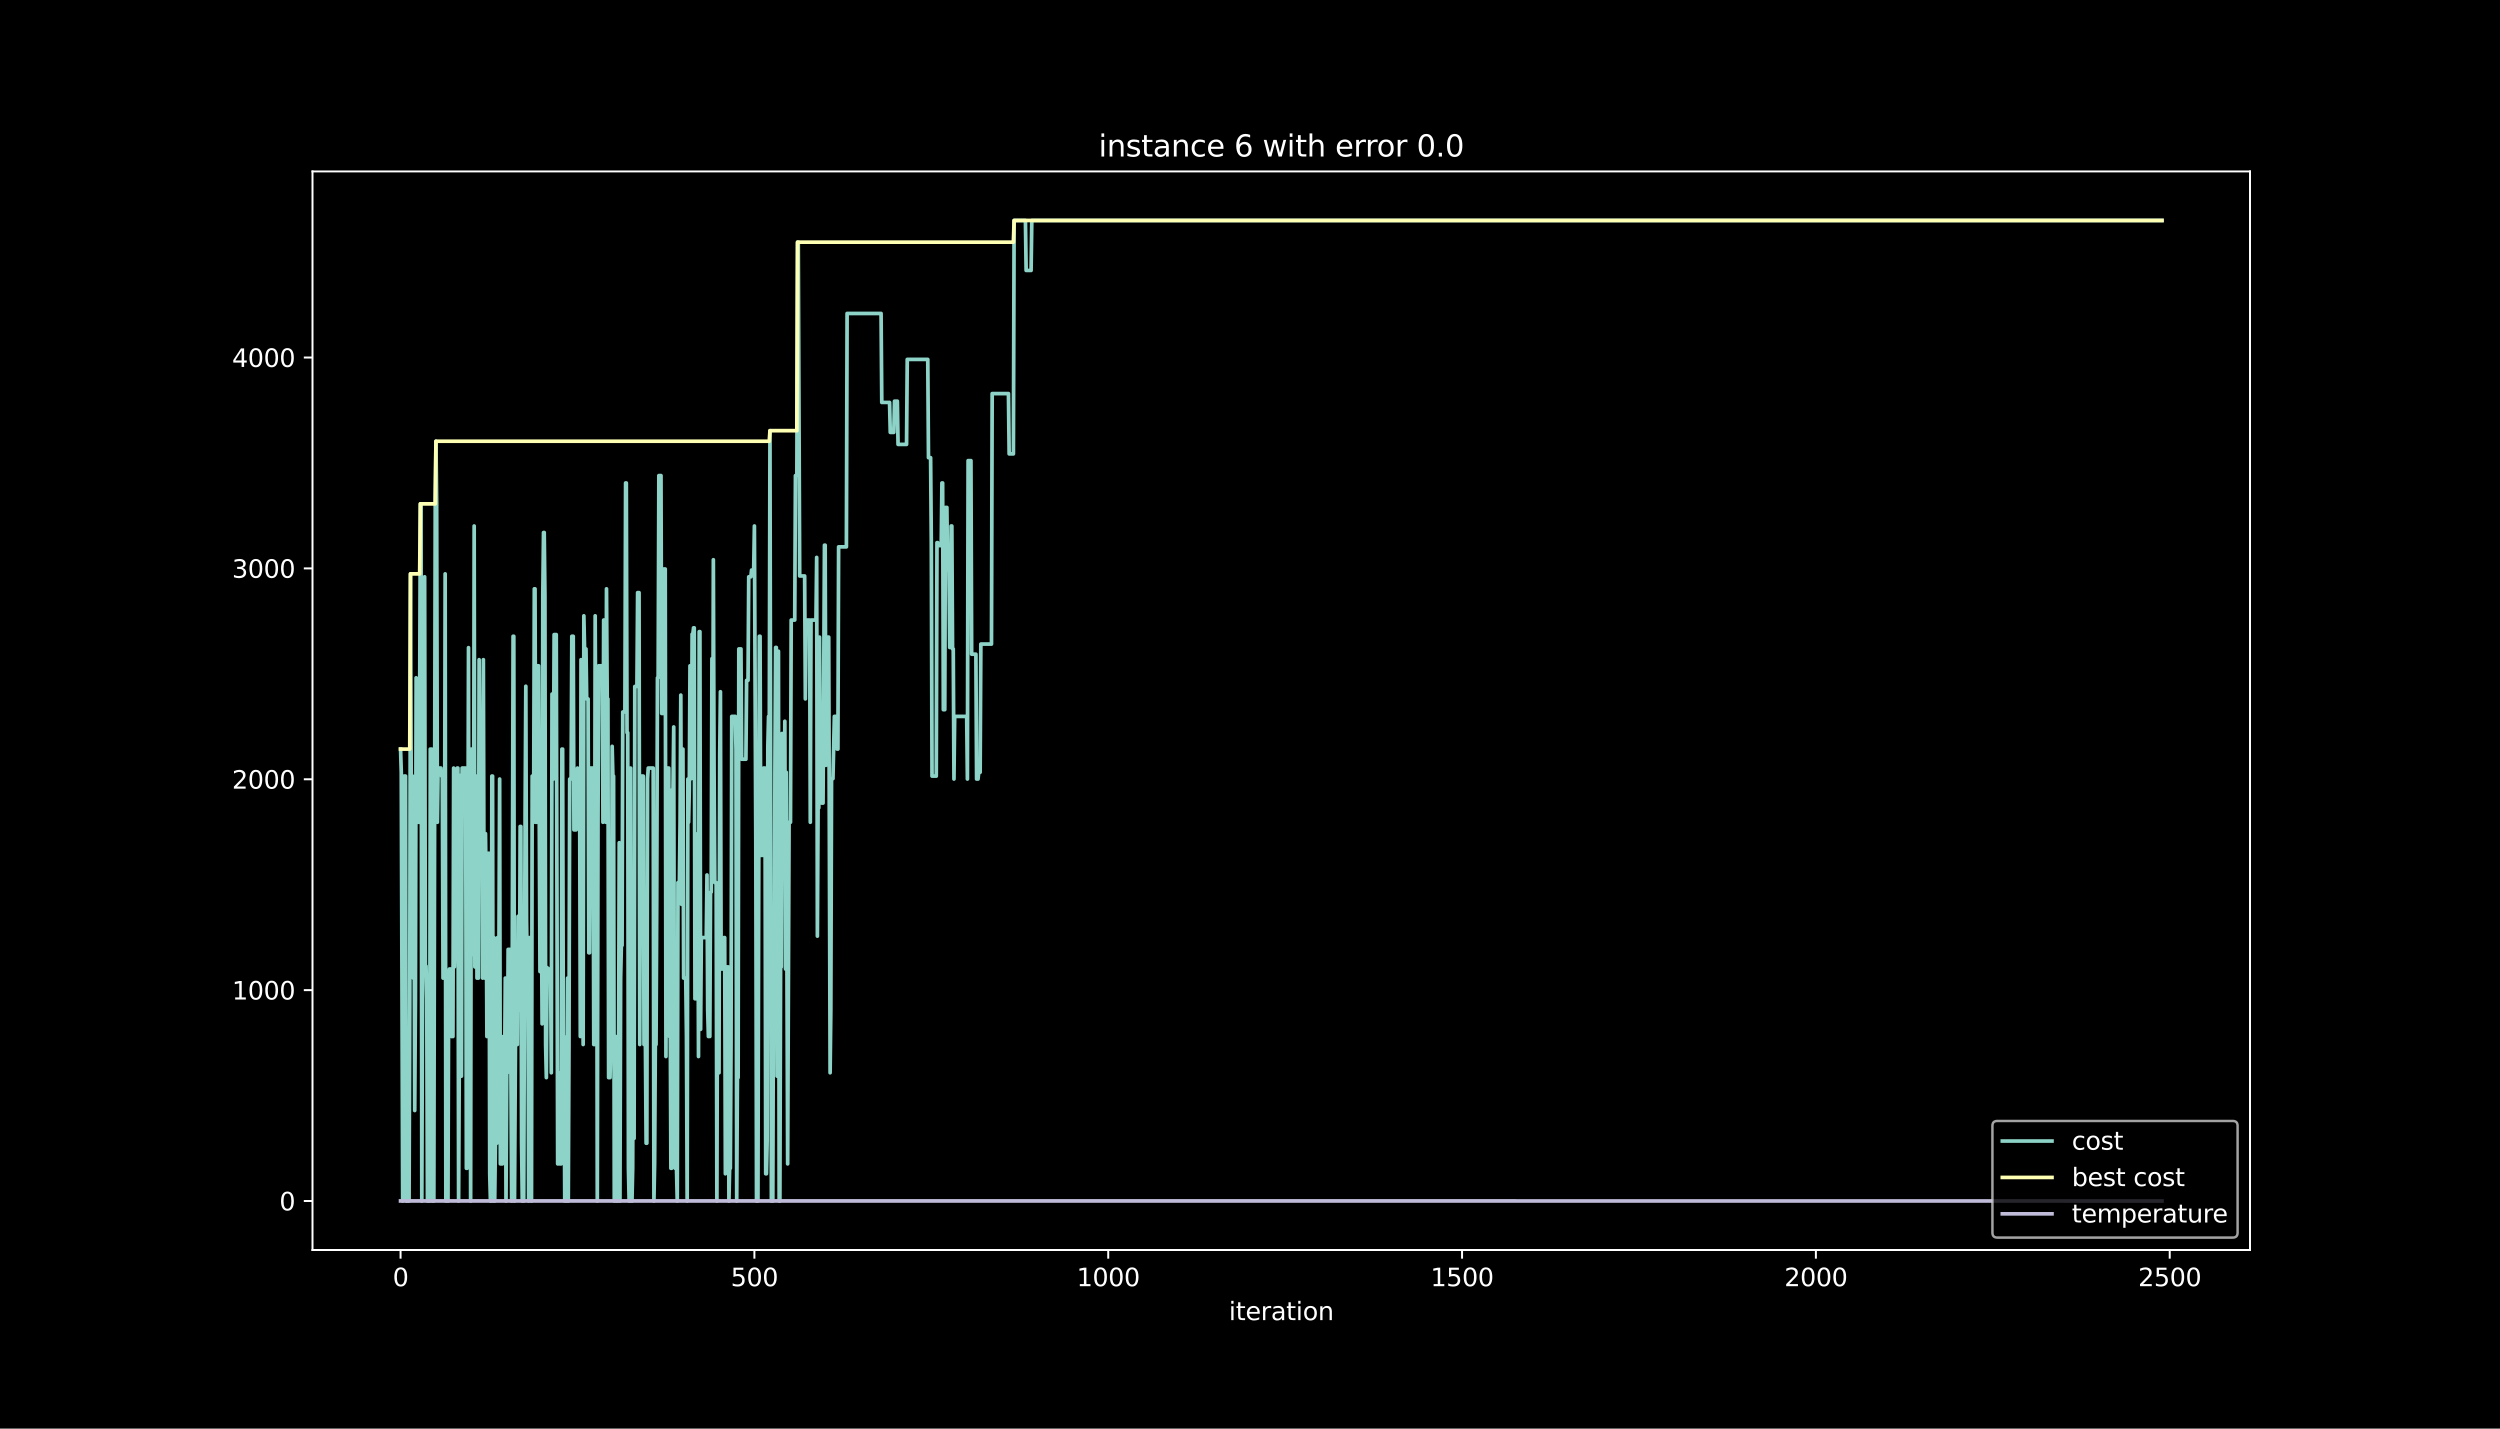 <?xml version="1.0" encoding="utf-8" standalone="no"?>
<!DOCTYPE svg PUBLIC "-//W3C//DTD SVG 1.1//EN"
  "http://www.w3.org/Graphics/SVG/1.1/DTD/svg11.dtd">
<svg height="576pt" version="1.1" viewBox="0 0 1008 576" width="1008pt" xmlns="http://www.w3.org/2000/svg" xmlns:xlink="http://www.w3.org/1999/xlink">
 <defs>
  <style type="text/css">*{stroke-linecap:butt;stroke-linejoin:round;}</style>
 </defs>
 <g id="figure_1">
  <g id="patch_1">
   <path d="M 0 576 
L 1008 576 
L 1008 0 
L 0 0 
z
"/>
  </g>
  <g id="axes_1">
   <g id="patch_2">
    <path d="M 126 504 
L 907.2 504 
L 907.2 69.12 
L 126 69.12 
z
"/>
   </g>
   <g id="matplotlib.axis_1">
    <g id="xtick_1">
     <g id="line2d_1">
      <defs>
       <path d="M 0 0 
L 0 3.5 
" id="m52025ac7a8" style="stroke:#ffffff;stroke-width:0.8;"/>
      </defs>
      <g>
       <use style="fill:#ffffff;stroke:#ffffff;stroke-width:0.8;" x="161.509" xlink:href="#m52025ac7a8" y="504"/>
      </g>
     </g>
     <g id="text_1">
      <!-- 0 -->
      <g style="fill:#ffffff;" transform="translate(158.328 518.598)scale(0.1 -0.1)">
       <defs>
        <path d="M 2034 4250 
Q 1547 4250 1301 3770 
Q 1056 3291 1056 2328 
Q 1056 1369 1301 889 
Q 1547 409 2034 409 
Q 2525 409 2770 889 
Q 3016 1369 3016 2328 
Q 3016 3291 2770 3770 
Q 2525 4250 2034 4250 
z
M 2034 4750 
Q 2819 4750 3233 4129 
Q 3647 3509 3647 2328 
Q 3647 1150 3233 529 
Q 2819 -91 2034 -91 
Q 1250 -91 836 529 
Q 422 1150 422 2328 
Q 422 3509 836 4129 
Q 1250 4750 2034 4750 
z
" id="DejaVuSans-30" transform="scale(0.016)"/>
       </defs>
       <use xlink:href="#DejaVuSans-30"/>
      </g>
     </g>
    </g>
    <g id="xtick_2">
     <g id="line2d_2">
      <g>
       <use style="fill:#ffffff;stroke:#ffffff;stroke-width:0.8;" x="304.173" xlink:href="#m52025ac7a8" y="504"/>
      </g>
     </g>
     <g id="text_2">
      <!-- 500 -->
      <g style="fill:#ffffff;" transform="translate(294.629 518.598)scale(0.1 -0.1)">
       <defs>
        <path d="M 691 4666 
L 3169 4666 
L 3169 4134 
L 1269 4134 
L 1269 2991 
Q 1406 3038 1543 3061 
Q 1681 3084 1819 3084 
Q 2600 3084 3056 2656 
Q 3513 2228 3513 1497 
Q 3513 744 3044 326 
Q 2575 -91 1722 -91 
Q 1428 -91 1123 -41 
Q 819 9 494 109 
L 494 744 
Q 775 591 1075 516 
Q 1375 441 1709 441 
Q 2250 441 2565 725 
Q 2881 1009 2881 1497 
Q 2881 1984 2565 2268 
Q 2250 2553 1709 2553 
Q 1456 2553 1204 2497 
Q 953 2441 691 2322 
L 691 4666 
z
" id="DejaVuSans-35" transform="scale(0.016)"/>
       </defs>
       <use xlink:href="#DejaVuSans-35"/>
       <use x="63.623" xlink:href="#DejaVuSans-30"/>
       <use x="127.246" xlink:href="#DejaVuSans-30"/>
      </g>
     </g>
    </g>
    <g id="xtick_3">
     <g id="line2d_3">
      <g>
       <use style="fill:#ffffff;stroke:#ffffff;stroke-width:0.8;" x="446.837" xlink:href="#m52025ac7a8" y="504"/>
      </g>
     </g>
     <g id="text_3">
      <!-- 1000 -->
      <g style="fill:#ffffff;" transform="translate(434.112 518.598)scale(0.1 -0.1)">
       <defs>
        <path d="M 794 531 
L 1825 531 
L 1825 4091 
L 703 3866 
L 703 4441 
L 1819 4666 
L 2450 4666 
L 2450 531 
L 3481 531 
L 3481 0 
L 794 0 
L 794 531 
z
" id="DejaVuSans-31" transform="scale(0.016)"/>
       </defs>
       <use xlink:href="#DejaVuSans-31"/>
       <use x="63.623" xlink:href="#DejaVuSans-30"/>
       <use x="127.246" xlink:href="#DejaVuSans-30"/>
       <use x="190.869" xlink:href="#DejaVuSans-30"/>
      </g>
     </g>
    </g>
    <g id="xtick_4">
     <g id="line2d_4">
      <g>
       <use style="fill:#ffffff;stroke:#ffffff;stroke-width:0.8;" x="589.501" xlink:href="#m52025ac7a8" y="504"/>
      </g>
     </g>
     <g id="text_4">
      <!-- 1500 -->
      <g style="fill:#ffffff;" transform="translate(576.776 518.598)scale(0.1 -0.1)">
       <use xlink:href="#DejaVuSans-31"/>
       <use x="63.623" xlink:href="#DejaVuSans-35"/>
       <use x="127.246" xlink:href="#DejaVuSans-30"/>
       <use x="190.869" xlink:href="#DejaVuSans-30"/>
      </g>
     </g>
    </g>
    <g id="xtick_5">
     <g id="line2d_5">
      <g>
       <use style="fill:#ffffff;stroke:#ffffff;stroke-width:0.8;" x="732.165" xlink:href="#m52025ac7a8" y="504"/>
      </g>
     </g>
     <g id="text_5">
      <!-- 2000 -->
      <g style="fill:#ffffff;" transform="translate(719.44 518.598)scale(0.1 -0.1)">
       <defs>
        <path d="M 1228 531 
L 3431 531 
L 3431 0 
L 469 0 
L 469 531 
Q 828 903 1448 1529 
Q 2069 2156 2228 2338 
Q 2531 2678 2651 2914 
Q 2772 3150 2772 3378 
Q 2772 3750 2511 3984 
Q 2250 4219 1831 4219 
Q 1534 4219 1204 4116 
Q 875 4013 500 3803 
L 500 4441 
Q 881 4594 1212 4672 
Q 1544 4750 1819 4750 
Q 2544 4750 2975 4387 
Q 3406 4025 3406 3419 
Q 3406 3131 3298 2873 
Q 3191 2616 2906 2266 
Q 2828 2175 2409 1742 
Q 1991 1309 1228 531 
z
" id="DejaVuSans-32" transform="scale(0.016)"/>
       </defs>
       <use xlink:href="#DejaVuSans-32"/>
       <use x="63.623" xlink:href="#DejaVuSans-30"/>
       <use x="127.246" xlink:href="#DejaVuSans-30"/>
       <use x="190.869" xlink:href="#DejaVuSans-30"/>
      </g>
     </g>
    </g>
    <g id="xtick_6">
     <g id="line2d_6">
      <g>
       <use style="fill:#ffffff;stroke:#ffffff;stroke-width:0.8;" x="874.83" xlink:href="#m52025ac7a8" y="504"/>
      </g>
     </g>
     <g id="text_6">
      <!-- 2500 -->
      <g style="fill:#ffffff;" transform="translate(862.105 518.598)scale(0.1 -0.1)">
       <use xlink:href="#DejaVuSans-32"/>
       <use x="63.623" xlink:href="#DejaVuSans-35"/>
       <use x="127.246" xlink:href="#DejaVuSans-30"/>
       <use x="190.869" xlink:href="#DejaVuSans-30"/>
      </g>
     </g>
    </g>
    <g id="text_7">
     <!-- iteration -->
     <g style="fill:#ffffff;" transform="translate(495.477 532.277)scale(0.1 -0.1)">
      <defs>
       <path d="M 603 3500 
L 1178 3500 
L 1178 0 
L 603 0 
L 603 3500 
z
M 603 4863 
L 1178 4863 
L 1178 4134 
L 603 4134 
L 603 4863 
z
" id="DejaVuSans-69" transform="scale(0.016)"/>
       <path d="M 1172 4494 
L 1172 3500 
L 2356 3500 
L 2356 3053 
L 1172 3053 
L 1172 1153 
Q 1172 725 1289 603 
Q 1406 481 1766 481 
L 2356 481 
L 2356 0 
L 1766 0 
Q 1100 0 847 248 
Q 594 497 594 1153 
L 594 3053 
L 172 3053 
L 172 3500 
L 594 3500 
L 594 4494 
L 1172 4494 
z
" id="DejaVuSans-74" transform="scale(0.016)"/>
       <path d="M 3597 1894 
L 3597 1613 
L 953 1613 
Q 991 1019 1311 708 
Q 1631 397 2203 397 
Q 2534 397 2845 478 
Q 3156 559 3463 722 
L 3463 178 
Q 3153 47 2828 -22 
Q 2503 -91 2169 -91 
Q 1331 -91 842 396 
Q 353 884 353 1716 
Q 353 2575 817 3079 
Q 1281 3584 2069 3584 
Q 2775 3584 3186 3129 
Q 3597 2675 3597 1894 
z
M 3022 2063 
Q 3016 2534 2758 2815 
Q 2500 3097 2075 3097 
Q 1594 3097 1305 2825 
Q 1016 2553 972 2059 
L 3022 2063 
z
" id="DejaVuSans-65" transform="scale(0.016)"/>
       <path d="M 2631 2963 
Q 2534 3019 2420 3045 
Q 2306 3072 2169 3072 
Q 1681 3072 1420 2755 
Q 1159 2438 1159 1844 
L 1159 0 
L 581 0 
L 581 3500 
L 1159 3500 
L 1159 2956 
Q 1341 3275 1631 3429 
Q 1922 3584 2338 3584 
Q 2397 3584 2469 3576 
Q 2541 3569 2628 3553 
L 2631 2963 
z
" id="DejaVuSans-72" transform="scale(0.016)"/>
       <path d="M 2194 1759 
Q 1497 1759 1228 1600 
Q 959 1441 959 1056 
Q 959 750 1161 570 
Q 1363 391 1709 391 
Q 2188 391 2477 730 
Q 2766 1069 2766 1631 
L 2766 1759 
L 2194 1759 
z
M 3341 1997 
L 3341 0 
L 2766 0 
L 2766 531 
Q 2569 213 2275 61 
Q 1981 -91 1556 -91 
Q 1019 -91 701 211 
Q 384 513 384 1019 
Q 384 1609 779 1909 
Q 1175 2209 1959 2209 
L 2766 2209 
L 2766 2266 
Q 2766 2663 2505 2880 
Q 2244 3097 1772 3097 
Q 1472 3097 1187 3025 
Q 903 2953 641 2809 
L 641 3341 
Q 956 3463 1253 3523 
Q 1550 3584 1831 3584 
Q 2591 3584 2966 3190 
Q 3341 2797 3341 1997 
z
" id="DejaVuSans-61" transform="scale(0.016)"/>
       <path d="M 1959 3097 
Q 1497 3097 1228 2736 
Q 959 2375 959 1747 
Q 959 1119 1226 758 
Q 1494 397 1959 397 
Q 2419 397 2687 759 
Q 2956 1122 2956 1747 
Q 2956 2369 2687 2733 
Q 2419 3097 1959 3097 
z
M 1959 3584 
Q 2709 3584 3137 3096 
Q 3566 2609 3566 1747 
Q 3566 888 3137 398 
Q 2709 -91 1959 -91 
Q 1206 -91 779 398 
Q 353 888 353 1747 
Q 353 2609 779 3096 
Q 1206 3584 1959 3584 
z
" id="DejaVuSans-6f" transform="scale(0.016)"/>
       <path d="M 3513 2113 
L 3513 0 
L 2938 0 
L 2938 2094 
Q 2938 2591 2744 2837 
Q 2550 3084 2163 3084 
Q 1697 3084 1428 2787 
Q 1159 2491 1159 1978 
L 1159 0 
L 581 0 
L 581 3500 
L 1159 3500 
L 1159 2956 
Q 1366 3272 1645 3428 
Q 1925 3584 2291 3584 
Q 2894 3584 3203 3211 
Q 3513 2838 3513 2113 
z
" id="DejaVuSans-6e" transform="scale(0.016)"/>
      </defs>
      <use xlink:href="#DejaVuSans-69"/>
      <use x="27.783" xlink:href="#DejaVuSans-74"/>
      <use x="66.992" xlink:href="#DejaVuSans-65"/>
      <use x="128.516" xlink:href="#DejaVuSans-72"/>
      <use x="169.629" xlink:href="#DejaVuSans-61"/>
      <use x="230.908" xlink:href="#DejaVuSans-74"/>
      <use x="270.117" xlink:href="#DejaVuSans-69"/>
      <use x="297.9" xlink:href="#DejaVuSans-6f"/>
      <use x="359.082" xlink:href="#DejaVuSans-6e"/>
     </g>
    </g>
   </g>
   <g id="matplotlib.axis_2">
    <g id="ytick_1">
     <g id="line2d_7">
      <defs>
       <path d="M 0 0 
L -3.5 0 
" id="m7edc3d7f89" style="stroke:#ffffff;stroke-width:0.8;"/>
      </defs>
      <g>
       <use style="fill:#ffffff;stroke:#ffffff;stroke-width:0.8;" x="126" xlink:href="#m7edc3d7f89" y="484.233"/>
      </g>
     </g>
     <g id="text_8">
      <!-- 0 -->
      <g style="fill:#ffffff;" transform="translate(112.638 488.032)scale(0.1 -0.1)">
       <use xlink:href="#DejaVuSans-30"/>
      </g>
     </g>
    </g>
    <g id="ytick_2">
     <g id="line2d_8">
      <g>
       <use style="fill:#ffffff;stroke:#ffffff;stroke-width:0.8;" x="126" xlink:href="#m7edc3d7f89" y="399.212"/>
      </g>
     </g>
     <g id="text_9">
      <!-- 1000 -->
      <g style="fill:#ffffff;" transform="translate(93.55 403.011)scale(0.1 -0.1)">
       <use xlink:href="#DejaVuSans-31"/>
       <use x="63.623" xlink:href="#DejaVuSans-30"/>
       <use x="127.246" xlink:href="#DejaVuSans-30"/>
       <use x="190.869" xlink:href="#DejaVuSans-30"/>
      </g>
     </g>
    </g>
    <g id="ytick_3">
     <g id="line2d_9">
      <g>
       <use style="fill:#ffffff;stroke:#ffffff;stroke-width:0.8;" x="126" xlink:href="#m7edc3d7f89" y="314.192"/>
      </g>
     </g>
     <g id="text_10">
      <!-- 2000 -->
      <g style="fill:#ffffff;" transform="translate(93.55 317.991)scale(0.1 -0.1)">
       <use xlink:href="#DejaVuSans-32"/>
       <use x="63.623" xlink:href="#DejaVuSans-30"/>
       <use x="127.246" xlink:href="#DejaVuSans-30"/>
       <use x="190.869" xlink:href="#DejaVuSans-30"/>
      </g>
     </g>
    </g>
    <g id="ytick_4">
     <g id="line2d_10">
      <g>
       <use style="fill:#ffffff;stroke:#ffffff;stroke-width:0.8;" x="126" xlink:href="#m7edc3d7f89" y="229.171"/>
      </g>
     </g>
     <g id="text_11">
      <!-- 3000 -->
      <g style="fill:#ffffff;" transform="translate(93.55 232.97)scale(0.1 -0.1)">
       <defs>
        <path d="M 2597 2516 
Q 3050 2419 3304 2112 
Q 3559 1806 3559 1356 
Q 3559 666 3084 287 
Q 2609 -91 1734 -91 
Q 1441 -91 1130 -33 
Q 819 25 488 141 
L 488 750 
Q 750 597 1062 519 
Q 1375 441 1716 441 
Q 2309 441 2620 675 
Q 2931 909 2931 1356 
Q 2931 1769 2642 2001 
Q 2353 2234 1838 2234 
L 1294 2234 
L 1294 2753 
L 1863 2753 
Q 2328 2753 2575 2939 
Q 2822 3125 2822 3475 
Q 2822 3834 2567 4026 
Q 2313 4219 1838 4219 
Q 1578 4219 1281 4162 
Q 984 4106 628 3988 
L 628 4550 
Q 988 4650 1302 4700 
Q 1616 4750 1894 4750 
Q 2613 4750 3031 4423 
Q 3450 4097 3450 3541 
Q 3450 3153 3228 2886 
Q 3006 2619 2597 2516 
z
" id="DejaVuSans-33" transform="scale(0.016)"/>
       </defs>
       <use xlink:href="#DejaVuSans-33"/>
       <use x="63.623" xlink:href="#DejaVuSans-30"/>
       <use x="127.246" xlink:href="#DejaVuSans-30"/>
       <use x="190.869" xlink:href="#DejaVuSans-30"/>
      </g>
     </g>
    </g>
    <g id="ytick_5">
     <g id="line2d_11">
      <g>
       <use style="fill:#ffffff;stroke:#ffffff;stroke-width:0.8;" x="126" xlink:href="#m7edc3d7f89" y="144.151"/>
      </g>
     </g>
     <g id="text_12">
      <!-- 4000 -->
      <g style="fill:#ffffff;" transform="translate(93.55 147.95)scale(0.1 -0.1)">
       <defs>
        <path d="M 2419 4116 
L 825 1625 
L 2419 1625 
L 2419 4116 
z
M 2253 4666 
L 3047 4666 
L 3047 1625 
L 3713 1625 
L 3713 1100 
L 3047 1100 
L 3047 0 
L 2419 0 
L 2419 1100 
L 313 1100 
L 313 1709 
L 2253 4666 
z
" id="DejaVuSans-34" transform="scale(0.016)"/>
       </defs>
       <use xlink:href="#DejaVuSans-34"/>
       <use x="63.623" xlink:href="#DejaVuSans-30"/>
       <use x="127.246" xlink:href="#DejaVuSans-30"/>
       <use x="190.869" xlink:href="#DejaVuSans-30"/>
      </g>
     </g>
    </g>
   </g>
   <g id="line2d_12">
    <path clip-path="url(#p78e8a7d8d8)" d="M 161.509 302.034 
L 161.794 311.386 
L 162.365 484.233 
L 162.65 434.496 
L 162.936 312.916 
L 163.506 312.916 
L 163.792 484.233 
L 164.933 484.233 
L 165.218 402.698 
L 165.504 231.382 
L 165.789 312.916 
L 166.36 312.916 
L 166.645 394.366 
L 166.93 336.127 
L 167.216 447.759 
L 167.501 402.698 
L 167.786 273.297 
L 168.072 281.799 
L 168.357 281.799 
L 168.642 331.536 
L 168.928 331.536 
L 169.213 281.204 
L 169.498 203.155 
L 169.784 203.155 
L 170.069 484.233 
L 170.64 314.107 
L 170.925 314.107 
L 171.21 232.572 
L 171.496 389.52 
L 171.781 389.52 
L 172.066 402.698 
L 172.352 484.233 
L 173.208 484.233 
L 173.493 302.034 
L 174.064 302.034 
L 174.349 484.233 
L 174.634 311.386 
L 174.92 484.233 
L 175.49 203.155 
L 175.775 177.904 
L 176.061 203.155 
L 176.346 331.536 
L 176.631 309.686 
L 177.773 309.686 
L 178.058 312.916 
L 178.343 312.916 
L 178.629 394.366 
L 178.914 369.115 
L 179.199 377.447 
L 179.485 231.382 
L 179.77 484.233 
L 180.055 417.917 
L 180.341 417.917 
L 180.626 484.233 
L 180.911 394.366 
L 181.197 390.71 
L 181.767 390.71 
L 182.053 417.917 
L 182.623 417.917 
L 182.909 309.686 
L 183.194 389.86 
L 183.479 378.042 
L 184.05 378.042 
L 184.335 309.686 
L 184.621 309.686 
L 184.906 484.233 
L 185.762 312.576 
L 186.047 433.901 
L 186.333 309.686 
L 187.759 309.686 
L 188.045 471.055 
L 188.33 471.055 
L 188.901 261.139 
L 189.186 460.937 
L 189.471 302.034 
L 189.757 484.233 
L 190.042 302.034 
L 190.327 302.034 
L 190.613 314.107 
L 190.898 384.929 
L 191.183 212.082 
L 191.469 389.86 
L 191.754 312.916 
L 192.039 312.916 
L 192.325 394.366 
L 192.895 394.366 
L 193.181 265.985 
L 193.466 300.248 
L 194.322 300.248 
L 194.607 394.366 
L 194.892 265.985 
L 195.178 369.115 
L 195.463 394.366 
L 195.748 336.127 
L 196.034 359.678 
L 196.319 417.917 
L 196.604 367.585 
L 196.89 344.034 
L 197.175 344.034 
L 197.46 473.265 
L 197.746 484.233 
L 198.031 484.233 
L 198.316 312.916 
L 198.602 312.916 
L 198.887 484.233 
L 199.172 378.042 
L 199.458 484.233 
L 199.743 460.937 
L 200.314 460.937 
L 200.599 378.042 
L 200.884 378.042 
L 201.17 384.929 
L 201.455 314.107 
L 201.74 469.269 
L 202.596 469.269 
L 202.882 417.917 
L 203.167 417.917 
L 203.452 432.54 
L 203.738 394.366 
L 204.023 484.233 
L 204.308 432.54 
L 204.594 432.54 
L 204.879 382.803 
L 205.735 382.803 
L 206.306 484.233 
L 206.876 256.548 
L 207.162 256.548 
L 207.447 484.233 
L 208.018 389.86 
L 208.303 421.147 
L 208.588 421.147 
L 208.874 369.455 
L 209.159 369.455 
L 209.444 407.289 
L 209.73 333.236 
L 210.015 333.236 
L 210.3 460.937 
L 210.586 484.233 
L 210.871 421.147 
L 211.156 484.233 
L 211.727 327.03 
L 212.012 276.698 
L 212.298 370.815 
L 212.583 389.86 
L 212.868 389.86 
L 213.153 484.233 
L 213.439 378.042 
L 214.009 378.042 
L 214.295 484.233 
L 214.58 312.916 
L 214.865 331.536 
L 215.151 331.536 
L 215.436 237.418 
L 215.721 237.418 
L 216.007 331.536 
L 216.292 331.536 
L 216.577 268.451 
L 217.148 268.451 
L 217.719 391.73 
L 218.289 363.078 
L 218.575 412.815 
L 218.86 239.969 
L 219.145 214.718 
L 219.431 214.718 
L 219.716 239.969 
L 220.001 421.318 
L 220.287 434.496 
L 220.572 390.115 
L 220.857 390.71 
L 221.999 390.71 
L 222.284 432.54 
L 222.569 279.843 
L 222.855 279.843 
L 223.14 314.107 
L 223.425 255.868 
L 224.281 255.868 
L 224.852 469.269 
L 225.137 469.269 
L 225.423 432.54 
L 225.708 469.269 
L 226.279 469.269 
L 226.564 302.034 
L 226.849 302.034 
L 227.135 417.917 
L 227.42 417.917 
L 227.705 484.233 
L 227.991 471.055 
L 228.276 471.055 
L 228.561 484.233 
L 228.847 394.366 
L 229.132 484.233 
L 229.417 421.147 
L 229.703 314.107 
L 230.273 314.107 
L 230.559 256.548 
L 231.129 256.548 
L 231.414 334.597 
L 232.27 334.597 
L 232.556 312.916 
L 232.841 309.686 
L 233.126 314.107 
L 233.412 312.916 
L 233.697 312.916 
L 233.982 417.917 
L 234.268 265.985 
L 234.838 313.937 
L 235.124 421.147 
L 235.409 248.301 
L 235.694 261.649 
L 236.265 261.649 
L 236.55 281.799 
L 237.121 281.799 
L 237.406 384.164 
L 237.692 384.164 
L 237.977 309.686 
L 239.118 309.686 
L 239.404 421.147 
L 239.689 421.147 
L 239.974 248.301 
L 240.26 311.386 
L 240.545 314.107 
L 240.83 484.233 
L 241.116 331.536 
L 241.401 268.451 
L 242.828 268.451 
L 243.113 331.536 
L 243.398 250.001 
L 243.684 250.001 
L 243.969 268.451 
L 244.254 331.536 
L 244.54 237.418 
L 244.825 281.799 
L 245.11 281.799 
L 245.396 434.496 
L 245.966 434.496 
L 246.537 404.739 
L 246.822 300.928 
L 247.108 312.916 
L 247.393 312.916 
L 247.678 484.233 
L 247.964 417.917 
L 248.249 417.917 
L 248.534 484.233 
L 249.105 484.233 
L 249.39 433.901 
L 249.675 339.783 
L 249.961 484.233 
L 250.246 394.366 
L 250.531 381.188 
L 250.817 381.188 
L 251.102 287.07 
L 251.958 287.07 
L 252.243 194.738 
L 252.529 194.738 
L 252.814 295.402 
L 253.099 295.402 
L 253.385 471.055 
L 253.67 484.233 
L 253.955 484.233 
L 254.241 309.686 
L 254.526 434.496 
L 254.811 484.233 
L 255.097 471.055 
L 255.382 390.71 
L 255.667 458.982 
L 255.953 276.783 
L 256.809 276.783 
L 257.094 238.949 
L 257.665 238.949 
L 257.95 421.147 
L 258.235 312.916 
L 259.377 312.916 
L 259.662 421.147 
L 260.233 421.147 
L 260.518 460.937 
L 260.803 460.937 
L 261.089 313.937 
L 261.374 309.686 
L 263.371 309.686 
L 263.657 484.233 
L 263.942 469.269 
L 264.227 421.147 
L 264.513 421.147 
L 264.798 362.908 
L 265.083 273.297 
L 265.369 273.297 
L 265.654 191.762 
L 266.51 191.762 
L 266.795 287.665 
L 267.366 287.665 
L 267.651 229.426 
L 268.222 229.426 
L 268.507 425.994 
L 268.792 331.876 
L 269.078 309.686 
L 269.648 309.686 
L 269.934 417.917 
L 270.219 404.739 
L 270.504 471.055 
L 270.79 471.055 
L 271.075 318.358 
L 271.36 318.358 
L 271.646 293.107 
L 271.931 445.803 
L 272.216 471.055 
L 272.502 460.087 
L 273.072 484.233 
L 273.358 355.852 
L 273.928 355.852 
L 274.214 330.601 
L 274.499 280.268 
L 274.784 364.609 
L 275.07 302.034 
L 275.355 302.034 
L 275.64 394.366 
L 276.496 394.366 
L 276.782 417.917 
L 277.067 484.233 
L 277.352 314.107 
L 277.638 331.536 
L 277.923 318.358 
L 278.208 268.451 
L 278.494 281.204 
L 278.779 313.937 
L 279.064 255.698 
L 279.35 255.698 
L 279.635 253.147 
L 279.92 253.147 
L 280.206 402.698 
L 281.062 402.698 
L 281.347 336.127 
L 281.632 425.994 
L 281.918 254.677 
L 282.203 254.677 
L 282.488 415.026 
L 282.774 378.042 
L 284.771 378.042 
L 285.056 352.791 
L 285.342 407.289 
L 285.627 417.917 
L 285.912 367.585 
L 286.198 417.917 
L 286.483 359.678 
L 286.768 359.678 
L 287.053 265.56 
L 287.339 331.876 
L 287.624 225.685 
L 287.909 309.686 
L 288.195 355.852 
L 288.765 355.852 
L 289.051 484.233 
L 289.336 378.042 
L 289.621 378.042 
L 289.907 432.54 
L 290.192 304.159 
L 290.477 278.908 
L 290.763 390.71 
L 291.619 390.71 
L 291.904 378.042 
L 292.189 378.042 
L 292.475 473.265 
L 292.76 389.86 
L 293.616 389.86 
L 293.901 484.233 
L 294.187 471.055 
L 294.472 471.055 
L 294.757 420.722 
L 295.043 288.856 
L 296.469 288.856 
L 296.755 302.034 
L 297.04 484.233 
L 297.325 434.496 
L 297.611 434.496 
L 297.896 261.649 
L 298.752 261.649 
L 299.037 306.115 
L 300.749 306.115 
L 301.035 274.317 
L 301.605 274.317 
L 301.891 232.572 
L 302.747 232.572 
L 303.032 229.851 
L 303.888 229.851 
L 304.173 212.082 
L 304.744 340.378 
L 305.029 484.233 
L 305.6 484.233 
L 306.17 256.548 
L 306.456 256.548 
L 306.741 344.884 
L 307.597 344.884 
L 307.882 309.686 
L 308.453 309.686 
L 308.738 473.265 
L 309.024 473.265 
L 309.309 460.087 
L 309.594 300.928 
L 309.88 288.856 
L 310.165 302.034 
L 310.45 173.653 
L 311.021 484.233 
L 311.306 469.269 
L 311.592 484.233 
L 311.877 389.86 
L 312.162 417.917 
L 312.448 311.386 
L 312.733 261.054 
L 313.018 261.054 
L 313.304 433.901 
L 313.589 433.901 
L 313.874 262.584 
L 314.16 484.233 
L 314.445 484.233 
L 314.73 389.86 
L 315.016 389.86 
L 315.301 295.742 
L 315.586 300.248 
L 315.872 300.248 
L 316.157 338.423 
L 316.442 290.811 
L 316.728 390.71 
L 317.013 311.386 
L 317.584 469.269 
L 318.154 331.536 
L 318.725 331.536 
L 319.01 250.001 
L 320.437 250.001 
L 320.722 191.762 
L 321.293 191.762 
L 321.578 97.644 
L 321.864 97.644 
L 322.434 232.232 
L 324.431 232.232 
L 324.717 281.799 
L 325.002 250.001 
L 326.429 250.001 
L 326.714 331.536 
L 326.999 250.001 
L 328.997 250.001 
L 329.282 224.75 
L 329.567 377.447 
L 329.853 325.754 
L 330.138 325.754 
L 330.423 256.888 
L 330.709 308.58 
L 330.994 308.58 
L 331.279 323.799 
L 331.85 323.799 
L 332.421 219.819 
L 332.706 219.819 
L 332.991 308.58 
L 333.277 256.888 
L 334.133 256.888 
L 334.703 432.54 
L 334.989 407.289 
L 335.274 313.937 
L 335.845 313.937 
L 336.415 288.856 
L 337.271 288.856 
L 337.557 302.034 
L 337.842 302.034 
L 338.127 220.499 
L 341.266 220.499 
L 341.551 126.381 
L 355.247 126.381 
L 355.532 162.26 
L 358.671 162.26 
L 358.956 174.333 
L 360.383 174.333 
L 360.668 161.75 
L 361.809 161.75 
L 362.095 179.179 
L 365.519 179.179 
L 365.804 144.916 
L 374.079 144.916 
L 374.364 184.535 
L 375.22 184.535 
L 375.505 218.799 
L 375.791 312.916 
L 377.503 312.916 
L 377.788 218.799 
L 378.073 218.799 
L 378.359 219.989 
L 379.5 219.989 
L 379.785 194.738 
L 380.07 194.738 
L 380.356 286.135 
L 380.926 286.135 
L 381.212 204.6 
L 381.782 204.6 
L 382.068 229.851 
L 382.638 229.851 
L 382.924 261.054 
L 383.209 261.054 
L 383.494 212.082 
L 383.78 212.082 
L 384.065 261.649 
L 384.35 261.649 
L 384.636 314.107 
L 384.921 288.856 
L 389.772 288.856 
L 390.057 314.107 
L 390.342 185.726 
L 391.484 185.726 
L 391.769 263.774 
L 393.481 263.774 
L 393.766 314.107 
L 394.337 314.107 
L 394.622 311.386 
L 395.193 311.386 
L 395.478 259.694 
L 399.758 259.694 
L 400.043 158.689 
L 406.606 158.689 
L 406.891 183.005 
L 408.603 183.005 
L 408.889 88.887 
L 413.454 88.887 
L 413.739 109.037 
L 415.736 109.037 
L 416.022 88.887 
L 871.691 88.887 
L 871.691 88.887 
" style="fill:none;stroke:#8dd3c7;stroke-linecap:square;stroke-width:1.5;"/>
   </g>
   <g id="line2d_13">
    <path clip-path="url(#p78e8a7d8d8)" d="M 161.509 302.034 
L 165.218 302.034 
L 165.504 231.382 
L 169.213 231.382 
L 169.498 203.155 
L 175.49 203.155 
L 175.775 177.904 
L 310.165 177.904 
L 310.45 173.653 
L 321.293 173.653 
L 321.578 97.644 
L 408.603 97.644 
L 408.889 88.887 
L 871.691 88.887 
L 871.691 88.887 
" style="fill:none;stroke:#feffb3;stroke-linecap:square;stroke-width:1.5;"/>
   </g>
   <g id="line2d_14">
    <path clip-path="url(#p78e8a7d8d8)" d="M 161.509 484.215 
L 871.691 484.233 
L 871.691 484.233 
" style="fill:none;stroke:#bfbbd9;stroke-linecap:square;stroke-width:1.5;"/>
   </g>
   <g id="patch_3">
    <path d="M 126 504 
L 126 69.12 
" style="fill:none;stroke:#ffffff;stroke-linecap:square;stroke-linejoin:miter;stroke-width:0.8;"/>
   </g>
   <g id="patch_4">
    <path d="M 907.2 504 
L 907.2 69.12 
" style="fill:none;stroke:#ffffff;stroke-linecap:square;stroke-linejoin:miter;stroke-width:0.8;"/>
   </g>
   <g id="patch_5">
    <path d="M 126 504 
L 907.2 504 
" style="fill:none;stroke:#ffffff;stroke-linecap:square;stroke-linejoin:miter;stroke-width:0.8;"/>
   </g>
   <g id="patch_6">
    <path d="M 126 69.12 
L 907.2 69.12 
" style="fill:none;stroke:#ffffff;stroke-linecap:square;stroke-linejoin:miter;stroke-width:0.8;"/>
   </g>
   <g id="text_13">
    <!-- instance 6 with error 0.0 -->
    <g style="fill:#ffffff;" transform="translate(442.944 63.12)scale(0.12 -0.12)">
     <defs>
      <path d="M 2834 3397 
L 2834 2853 
Q 2591 2978 2328 3040 
Q 2066 3103 1784 3103 
Q 1356 3103 1142 2972 
Q 928 2841 928 2578 
Q 928 2378 1081 2264 
Q 1234 2150 1697 2047 
L 1894 2003 
Q 2506 1872 2764 1633 
Q 3022 1394 3022 966 
Q 3022 478 2636 193 
Q 2250 -91 1575 -91 
Q 1294 -91 989 -36 
Q 684 19 347 128 
L 347 722 
Q 666 556 975 473 
Q 1284 391 1588 391 
Q 1994 391 2212 530 
Q 2431 669 2431 922 
Q 2431 1156 2273 1281 
Q 2116 1406 1581 1522 
L 1381 1569 
Q 847 1681 609 1914 
Q 372 2147 372 2553 
Q 372 3047 722 3315 
Q 1072 3584 1716 3584 
Q 2034 3584 2315 3537 
Q 2597 3491 2834 3397 
z
" id="DejaVuSans-73" transform="scale(0.016)"/>
      <path d="M 3122 3366 
L 3122 2828 
Q 2878 2963 2633 3030 
Q 2388 3097 2138 3097 
Q 1578 3097 1268 2742 
Q 959 2388 959 1747 
Q 959 1106 1268 751 
Q 1578 397 2138 397 
Q 2388 397 2633 464 
Q 2878 531 3122 666 
L 3122 134 
Q 2881 22 2623 -34 
Q 2366 -91 2075 -91 
Q 1284 -91 818 406 
Q 353 903 353 1747 
Q 353 2603 823 3093 
Q 1294 3584 2113 3584 
Q 2378 3584 2631 3529 
Q 2884 3475 3122 3366 
z
" id="DejaVuSans-63" transform="scale(0.016)"/>
      <path id="DejaVuSans-20" transform="scale(0.016)"/>
      <path d="M 2113 2584 
Q 1688 2584 1439 2293 
Q 1191 2003 1191 1497 
Q 1191 994 1439 701 
Q 1688 409 2113 409 
Q 2538 409 2786 701 
Q 3034 994 3034 1497 
Q 3034 2003 2786 2293 
Q 2538 2584 2113 2584 
z
M 3366 4563 
L 3366 3988 
Q 3128 4100 2886 4159 
Q 2644 4219 2406 4219 
Q 1781 4219 1451 3797 
Q 1122 3375 1075 2522 
Q 1259 2794 1537 2939 
Q 1816 3084 2150 3084 
Q 2853 3084 3261 2657 
Q 3669 2231 3669 1497 
Q 3669 778 3244 343 
Q 2819 -91 2113 -91 
Q 1303 -91 875 529 
Q 447 1150 447 2328 
Q 447 3434 972 4092 
Q 1497 4750 2381 4750 
Q 2619 4750 2861 4703 
Q 3103 4656 3366 4563 
z
" id="DejaVuSans-36" transform="scale(0.016)"/>
      <path d="M 269 3500 
L 844 3500 
L 1563 769 
L 2278 3500 
L 2956 3500 
L 3675 769 
L 4391 3500 
L 4966 3500 
L 4050 0 
L 3372 0 
L 2619 2869 
L 1863 0 
L 1184 0 
L 269 3500 
z
" id="DejaVuSans-77" transform="scale(0.016)"/>
      <path d="M 3513 2113 
L 3513 0 
L 2938 0 
L 2938 2094 
Q 2938 2591 2744 2837 
Q 2550 3084 2163 3084 
Q 1697 3084 1428 2787 
Q 1159 2491 1159 1978 
L 1159 0 
L 581 0 
L 581 4863 
L 1159 4863 
L 1159 2956 
Q 1366 3272 1645 3428 
Q 1925 3584 2291 3584 
Q 2894 3584 3203 3211 
Q 3513 2838 3513 2113 
z
" id="DejaVuSans-68" transform="scale(0.016)"/>
      <path d="M 684 794 
L 1344 794 
L 1344 0 
L 684 0 
L 684 794 
z
" id="DejaVuSans-2e" transform="scale(0.016)"/>
     </defs>
     <use xlink:href="#DejaVuSans-69"/>
     <use x="27.783" xlink:href="#DejaVuSans-6e"/>
     <use x="91.162" xlink:href="#DejaVuSans-73"/>
     <use x="143.262" xlink:href="#DejaVuSans-74"/>
     <use x="182.471" xlink:href="#DejaVuSans-61"/>
     <use x="243.75" xlink:href="#DejaVuSans-6e"/>
     <use x="307.129" xlink:href="#DejaVuSans-63"/>
     <use x="362.109" xlink:href="#DejaVuSans-65"/>
     <use x="423.633" xlink:href="#DejaVuSans-20"/>
     <use x="455.42" xlink:href="#DejaVuSans-36"/>
     <use x="519.043" xlink:href="#DejaVuSans-20"/>
     <use x="550.83" xlink:href="#DejaVuSans-77"/>
     <use x="632.617" xlink:href="#DejaVuSans-69"/>
     <use x="660.4" xlink:href="#DejaVuSans-74"/>
     <use x="699.609" xlink:href="#DejaVuSans-68"/>
     <use x="762.988" xlink:href="#DejaVuSans-20"/>
     <use x="794.775" xlink:href="#DejaVuSans-65"/>
     <use x="856.299" xlink:href="#DejaVuSans-72"/>
     <use x="895.662" xlink:href="#DejaVuSans-72"/>
     <use x="934.525" xlink:href="#DejaVuSans-6f"/>
     <use x="995.707" xlink:href="#DejaVuSans-72"/>
     <use x="1036.82" xlink:href="#DejaVuSans-20"/>
     <use x="1068.607" xlink:href="#DejaVuSans-30"/>
     <use x="1132.23" xlink:href="#DejaVuSans-2e"/>
     <use x="1164.018" xlink:href="#DejaVuSans-30"/>
    </g>
   </g>
   <g id="legend_1">
    <g id="patch_7">
     <path d="M 805.348 499 
L 900.2 499 
Q 902.2 499 902.2 497 
L 902.2 453.966 
Q 902.2 451.966 900.2 451.966 
L 805.348 451.966 
Q 803.348 451.966 803.348 453.966 
L 803.348 497 
Q 803.348 499 805.348 499 
z
" style="opacity:0.8;stroke:#cccccc;stroke-linejoin:miter;"/>
    </g>
    <g id="line2d_15">
     <path d="M 807.348 460.064 
L 827.348 460.064 
" style="fill:none;stroke:#8dd3c7;stroke-linecap:square;stroke-width:1.5;"/>
    </g>
    <g id="line2d_16"/>
    <g id="text_14">
     <!-- cost -->
     <g style="fill:#ffffff;" transform="translate(835.348 463.564)scale(0.1 -0.1)">
      <use xlink:href="#DejaVuSans-63"/>
      <use x="54.98" xlink:href="#DejaVuSans-6f"/>
      <use x="116.162" xlink:href="#DejaVuSans-73"/>
      <use x="168.262" xlink:href="#DejaVuSans-74"/>
     </g>
    </g>
    <g id="line2d_17">
     <path d="M 807.348 474.742 
L 827.348 474.742 
" style="fill:none;stroke:#feffb3;stroke-linecap:square;stroke-width:1.5;"/>
    </g>
    <g id="line2d_18"/>
    <g id="text_15">
     <!-- best cost -->
     <g style="fill:#ffffff;" transform="translate(835.348 478.242)scale(0.1 -0.1)">
      <defs>
       <path d="M 3116 1747 
Q 3116 2381 2855 2742 
Q 2594 3103 2138 3103 
Q 1681 3103 1420 2742 
Q 1159 2381 1159 1747 
Q 1159 1113 1420 752 
Q 1681 391 2138 391 
Q 2594 391 2855 752 
Q 3116 1113 3116 1747 
z
M 1159 2969 
Q 1341 3281 1617 3432 
Q 1894 3584 2278 3584 
Q 2916 3584 3314 3078 
Q 3713 2572 3713 1747 
Q 3713 922 3314 415 
Q 2916 -91 2278 -91 
Q 1894 -91 1617 61 
Q 1341 213 1159 525 
L 1159 0 
L 581 0 
L 581 4863 
L 1159 4863 
L 1159 2969 
z
" id="DejaVuSans-62" transform="scale(0.016)"/>
      </defs>
      <use xlink:href="#DejaVuSans-62"/>
      <use x="63.477" xlink:href="#DejaVuSans-65"/>
      <use x="125" xlink:href="#DejaVuSans-73"/>
      <use x="177.1" xlink:href="#DejaVuSans-74"/>
      <use x="216.309" xlink:href="#DejaVuSans-20"/>
      <use x="248.096" xlink:href="#DejaVuSans-63"/>
      <use x="303.076" xlink:href="#DejaVuSans-6f"/>
      <use x="364.258" xlink:href="#DejaVuSans-73"/>
      <use x="416.357" xlink:href="#DejaVuSans-74"/>
     </g>
    </g>
    <g id="line2d_19">
     <path d="M 807.348 489.42 
L 827.348 489.42 
" style="fill:none;stroke:#bfbbd9;stroke-linecap:square;stroke-width:1.5;"/>
    </g>
    <g id="line2d_20"/>
    <g id="text_16">
     <!-- temperature -->
     <g style="fill:#ffffff;" transform="translate(835.348 492.92)scale(0.1 -0.1)">
      <defs>
       <path d="M 3328 2828 
Q 3544 3216 3844 3400 
Q 4144 3584 4550 3584 
Q 5097 3584 5394 3201 
Q 5691 2819 5691 2113 
L 5691 0 
L 5113 0 
L 5113 2094 
Q 5113 2597 4934 2840 
Q 4756 3084 4391 3084 
Q 3944 3084 3684 2787 
Q 3425 2491 3425 1978 
L 3425 0 
L 2847 0 
L 2847 2094 
Q 2847 2600 2669 2842 
Q 2491 3084 2119 3084 
Q 1678 3084 1418 2786 
Q 1159 2488 1159 1978 
L 1159 0 
L 581 0 
L 581 3500 
L 1159 3500 
L 1159 2956 
Q 1356 3278 1631 3431 
Q 1906 3584 2284 3584 
Q 2666 3584 2933 3390 
Q 3200 3197 3328 2828 
z
" id="DejaVuSans-6d" transform="scale(0.016)"/>
       <path d="M 1159 525 
L 1159 -1331 
L 581 -1331 
L 581 3500 
L 1159 3500 
L 1159 2969 
Q 1341 3281 1617 3432 
Q 1894 3584 2278 3584 
Q 2916 3584 3314 3078 
Q 3713 2572 3713 1747 
Q 3713 922 3314 415 
Q 2916 -91 2278 -91 
Q 1894 -91 1617 61 
Q 1341 213 1159 525 
z
M 3116 1747 
Q 3116 2381 2855 2742 
Q 2594 3103 2138 3103 
Q 1681 3103 1420 2742 
Q 1159 2381 1159 1747 
Q 1159 1113 1420 752 
Q 1681 391 2138 391 
Q 2594 391 2855 752 
Q 3116 1113 3116 1747 
z
" id="DejaVuSans-70" transform="scale(0.016)"/>
       <path d="M 544 1381 
L 544 3500 
L 1119 3500 
L 1119 1403 
Q 1119 906 1312 657 
Q 1506 409 1894 409 
Q 2359 409 2629 706 
Q 2900 1003 2900 1516 
L 2900 3500 
L 3475 3500 
L 3475 0 
L 2900 0 
L 2900 538 
Q 2691 219 2414 64 
Q 2138 -91 1772 -91 
Q 1169 -91 856 284 
Q 544 659 544 1381 
z
M 1991 3584 
L 1991 3584 
z
" id="DejaVuSans-75" transform="scale(0.016)"/>
      </defs>
      <use xlink:href="#DejaVuSans-74"/>
      <use x="39.209" xlink:href="#DejaVuSans-65"/>
      <use x="100.732" xlink:href="#DejaVuSans-6d"/>
      <use x="198.145" xlink:href="#DejaVuSans-70"/>
      <use x="261.621" xlink:href="#DejaVuSans-65"/>
      <use x="323.145" xlink:href="#DejaVuSans-72"/>
      <use x="364.258" xlink:href="#DejaVuSans-61"/>
      <use x="425.537" xlink:href="#DejaVuSans-74"/>
      <use x="464.746" xlink:href="#DejaVuSans-75"/>
      <use x="528.125" xlink:href="#DejaVuSans-72"/>
      <use x="566.988" xlink:href="#DejaVuSans-65"/>
     </g>
    </g>
   </g>
  </g>
 </g>
 <defs>
  <clipPath id="p78e8a7d8d8">
   <rect height="434.88" width="781.2" x="126" y="69.12"/>
  </clipPath>
 </defs>
</svg>
